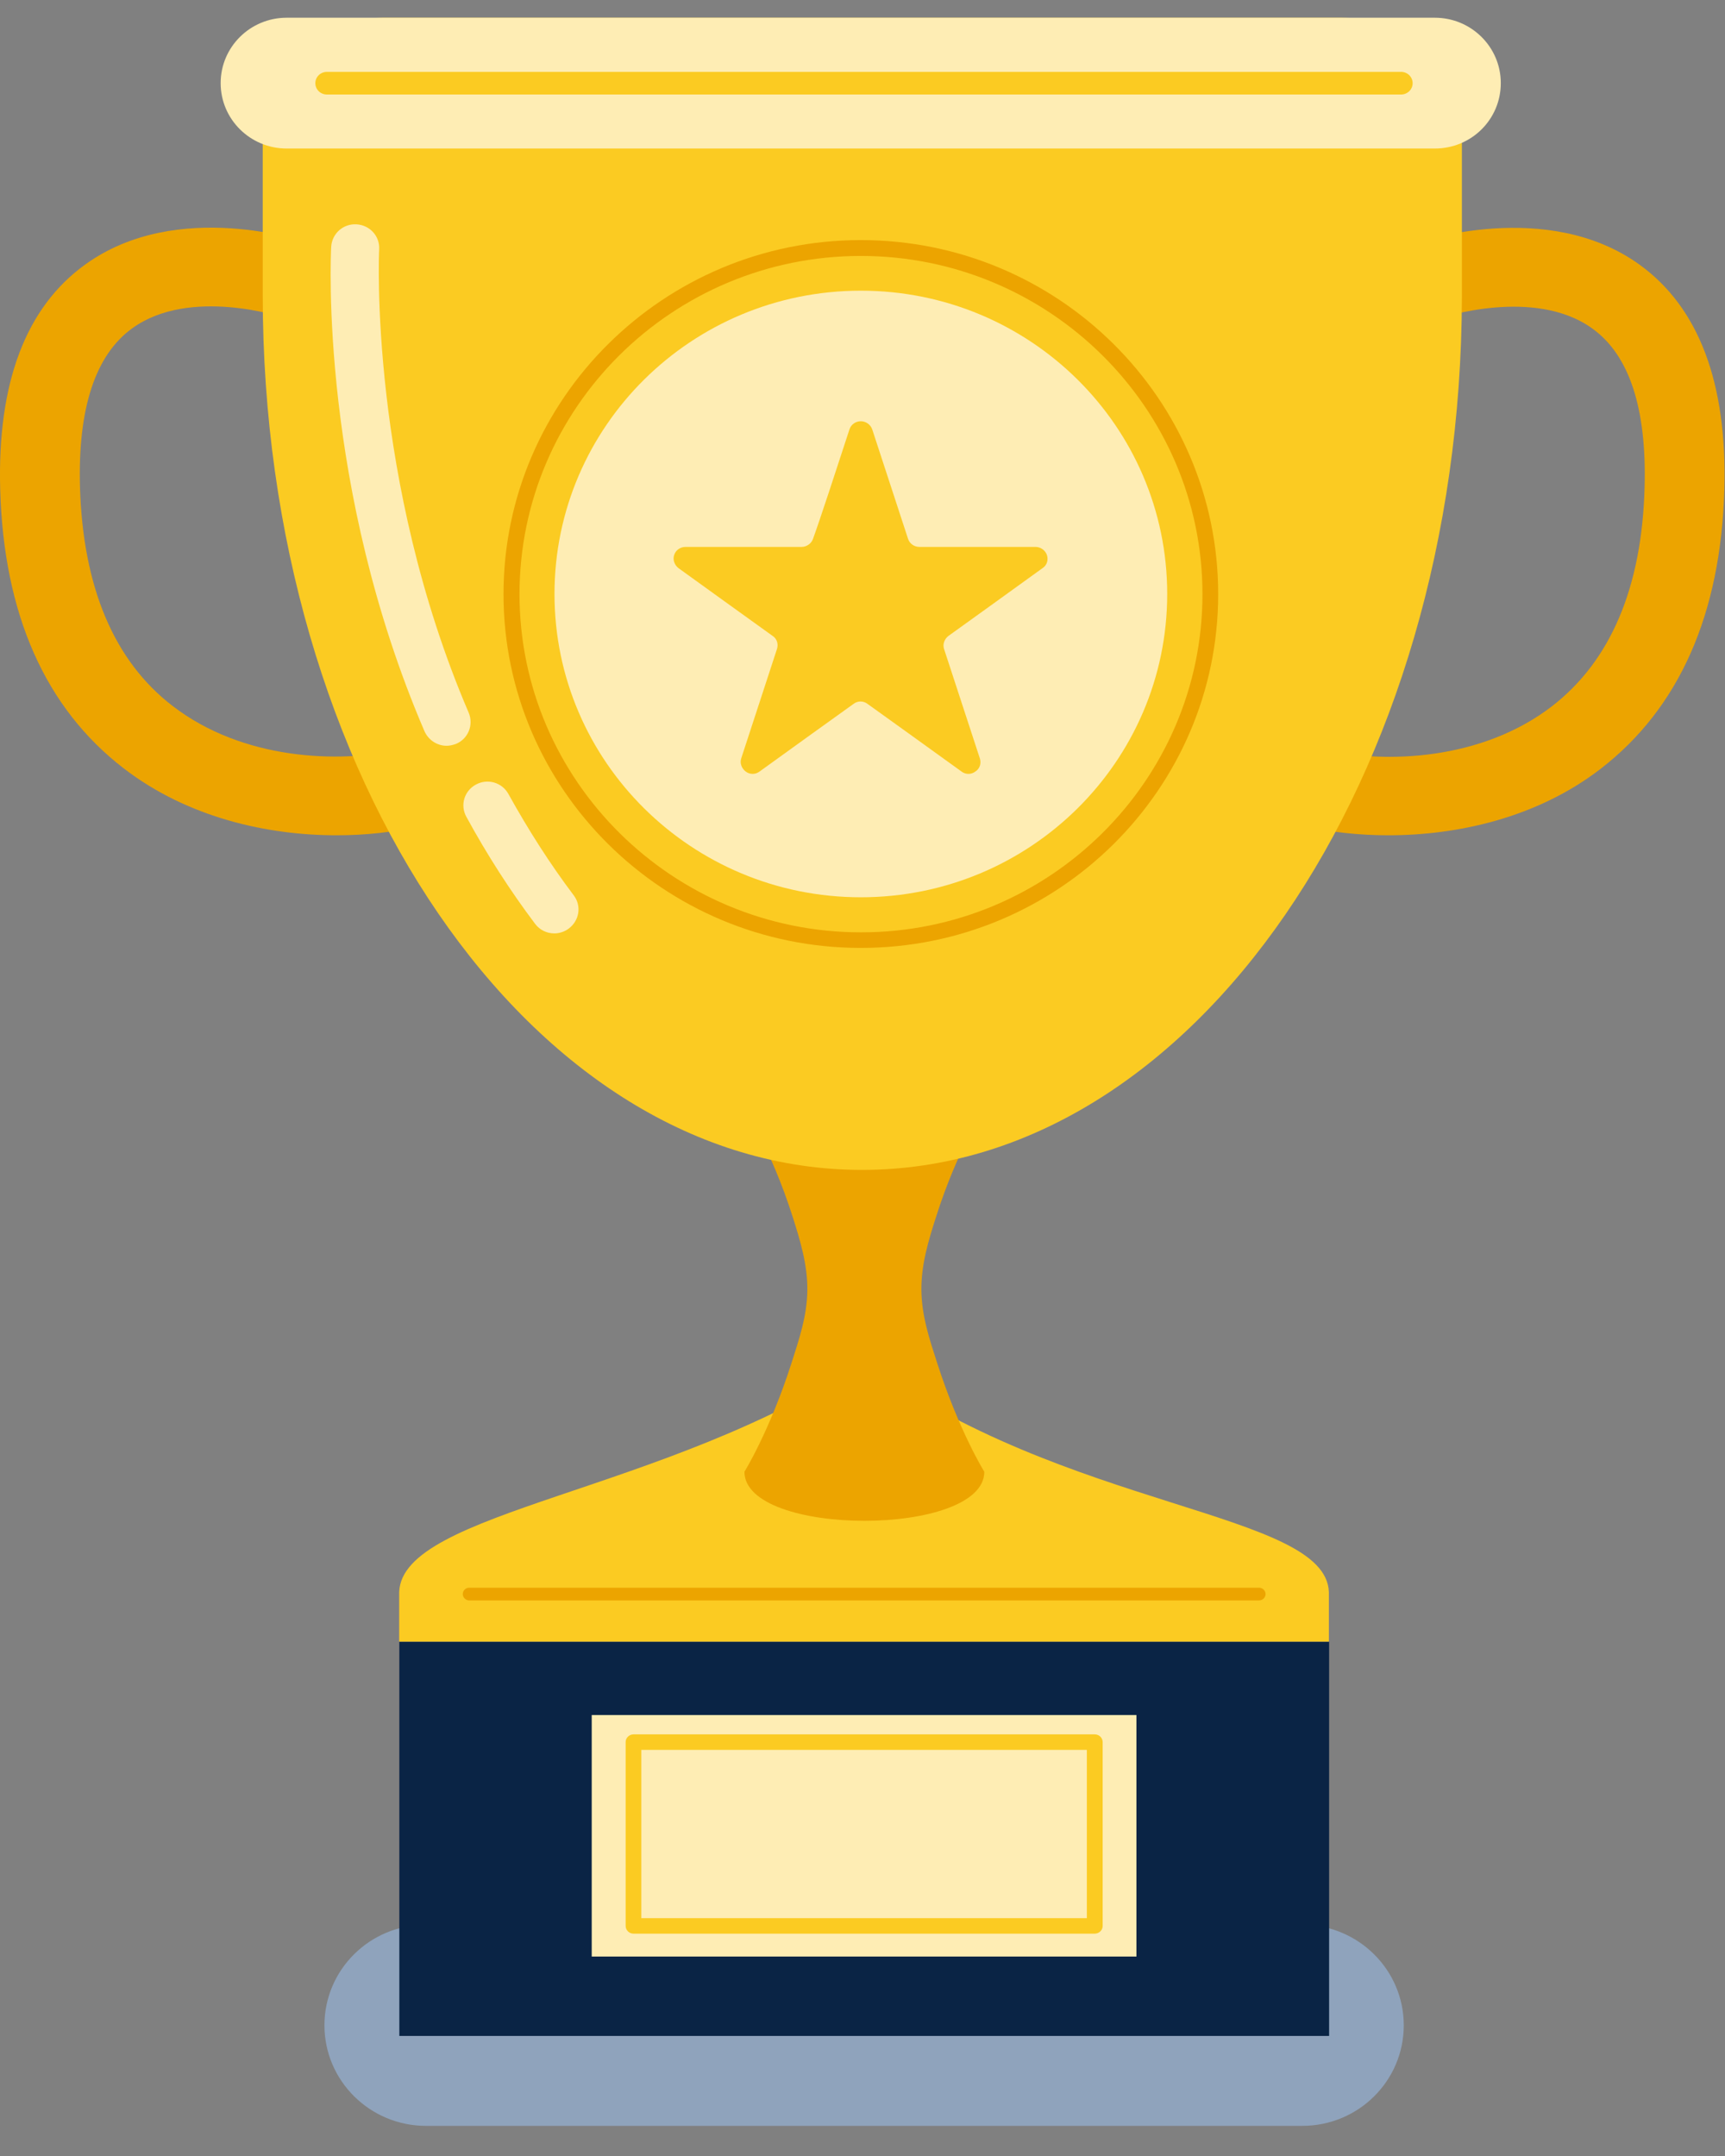 <svg width="36" height="45" viewBox="0 0 36 45" fill="none" xmlns="http://www.w3.org/2000/svg">
<rect x="0" y="0" width="36" height="45" fill="#808080" stroke="none"/>
<g clip-path="url(#clip0)">
<path fill-rule="evenodd" clip-rule="evenodd" d="M29.296 42.272C29.296 41.113 28.345 40.174 27.178 40.174H8.889C7.717 40.174 6.771 41.113 6.771 42.272C6.771 43.431 7.722 44.371 8.889 44.371H27.178C28.35 44.371 29.296 43.431 29.296 42.272Z" fill="#8FA3BC"/>
<path d="M27.738 34.265H8.334V42.494H27.738V34.265Z" fill="#0A2445"/>
<path d="M23.717 35.796H12.349V40.837H23.717V35.796Z" fill="#FEEDB4"/>
<path d="M22.845 40.359H13.221C13.13 40.359 13.057 40.287 13.057 40.197V36.361C13.057 36.272 13.13 36.2 13.221 36.2H22.848C22.938 36.2 23.012 36.272 23.012 36.361V40.2C23.012 40.287 22.938 40.359 22.845 40.359ZM13.384 40.036H22.682V36.523H13.384V40.036Z" fill="#FBCB22"/>
<path fill-rule="evenodd" clip-rule="evenodd" d="M8.331 33.229C8.392 31.527 13.893 31.169 18.032 28.426C22.192 31.521 27.672 31.532 27.733 33.229V34.264H8.331V33.229Z" fill="#FBCB22"/>
<path d="M26.274 33.404H9.791C9.72 33.404 9.658 33.343 9.658 33.272C9.658 33.2 9.716 33.139 9.791 33.139H26.279C26.35 33.139 26.412 33.2 26.412 33.272C26.412 33.343 26.35 33.404 26.274 33.404Z" fill="#ECA400"/>
<path fill-rule="evenodd" clip-rule="evenodd" d="M15.53 23.14C15.53 23.14 16.086 23.96 16.548 25.414C16.698 25.888 16.854 26.395 16.849 26.929C16.843 27.474 16.671 27.97 16.52 28.444C16.059 29.881 15.536 30.718 15.536 30.718C15.536 32.084 20.542 32.084 20.542 30.718C20.542 30.718 20.019 29.881 19.557 28.444C19.402 27.965 19.235 27.469 19.229 26.929C19.224 26.389 19.379 25.888 19.53 25.414C19.991 23.96 20.548 23.14 20.548 23.14C20.548 21.774 19.424 20.661 18.044 20.661C16.654 20.661 15.53 21.768 15.53 23.14Z" fill="#ECA400"/>
<path d="M7.022 17.434C5.591 17.434 3.927 17.072 2.584 16.039C0.947 14.781 0.076 12.82 0.004 10.211C-0.057 7.992 0.537 6.415 1.78 5.52C3.705 4.13 6.373 5.042 6.49 5.086C6.922 5.24 7.15 5.707 6.995 6.135C6.839 6.563 6.368 6.789 5.935 6.635C5.907 6.624 3.965 5.976 2.756 6.855C1.99 7.409 1.624 8.524 1.669 10.161C1.73 12.254 2.379 13.798 3.605 14.737C5.069 15.863 7.067 15.935 8.337 15.649C8.787 15.55 9.23 15.825 9.33 16.27C9.43 16.715 9.153 17.154 8.703 17.253C8.215 17.368 7.644 17.434 7.022 17.434Z" fill="#ECA400"/>
<path d="M28.974 17.434C28.358 17.434 27.781 17.368 27.293 17.259C26.844 17.16 26.561 16.715 26.666 16.275C26.766 15.83 27.215 15.556 27.659 15.655C28.924 15.94 30.921 15.869 32.386 14.743C33.612 13.798 34.267 12.26 34.322 10.167C34.367 8.53 34.006 7.415 33.235 6.86C32.025 5.981 30.072 6.635 30.056 6.64C29.623 6.789 29.146 6.563 28.996 6.135C28.846 5.707 29.068 5.24 29.501 5.086C29.612 5.047 32.286 4.136 34.211 5.52C35.454 6.415 36.047 7.992 35.986 10.211C35.914 12.82 35.043 14.781 33.407 16.045C32.07 17.077 30.405 17.434 28.974 17.434Z" fill="#ECA400"/>
<path fill-rule="evenodd" clip-rule="evenodd" d="M5.483 6.159V2.844C5.483 1.478 6.601 0.371 7.98 0.371H28.017C28.678 0.371 29.313 0.63 29.78 1.092C30.247 1.555 30.509 2.183 30.509 2.838C30.509 4.436 30.509 6.215 30.509 6.215C30.486 16.266 24.885 24.418 17.993 24.418C11.09 24.423 5.483 16.239 5.483 6.159Z" fill="#FBCB22"/>
<path d="M17.965 18.728C21.496 18.728 24.359 15.894 24.359 12.397C24.359 8.901 21.496 6.067 17.965 6.067C14.434 6.067 11.572 8.901 11.572 12.397C11.572 15.894 14.434 18.728 17.965 18.728Z" fill="#FEEDB4"/>
<path d="M17.965 19.785C13.85 19.785 10.508 16.47 10.508 12.401C10.508 8.332 13.85 5.011 17.965 5.011C22.08 5.011 25.423 8.326 25.423 12.401C25.423 16.475 22.08 19.785 17.965 19.785ZM17.965 5.342C14.035 5.342 10.842 8.509 10.842 12.401C10.842 16.293 14.041 19.46 17.971 19.46C21.902 19.46 25.095 16.287 25.095 12.401C25.095 8.515 21.896 5.342 17.965 5.342Z" fill="#ECA400"/>
<path fill-rule="evenodd" clip-rule="evenodd" d="M17.728 8.962C17.761 8.858 17.86 8.792 17.965 8.792C18.071 8.792 18.17 8.864 18.203 8.962C18.448 9.708 18.811 10.82 18.95 11.245C18.983 11.349 19.082 11.415 19.187 11.415C19.636 11.415 20.819 11.415 21.611 11.415C21.717 11.415 21.816 11.487 21.849 11.585C21.882 11.689 21.849 11.8 21.756 11.859C21.116 12.324 20.158 13.01 19.795 13.272C19.709 13.337 19.669 13.448 19.702 13.546C19.841 13.972 20.204 15.083 20.449 15.829C20.482 15.933 20.449 16.044 20.356 16.103C20.27 16.169 20.151 16.169 20.066 16.103C19.425 15.639 18.467 14.952 18.104 14.691C18.018 14.625 17.899 14.625 17.814 14.691C17.45 14.952 16.493 15.639 15.852 16.103C15.766 16.169 15.647 16.169 15.562 16.103C15.476 16.038 15.436 15.927 15.469 15.829C15.713 15.083 16.077 13.972 16.215 13.546C16.248 13.442 16.215 13.331 16.123 13.272C15.76 13.01 14.802 12.324 14.161 11.859C14.076 11.794 14.036 11.683 14.069 11.585C14.102 11.48 14.201 11.415 14.307 11.415C15.099 11.415 16.281 11.415 16.73 11.415C16.836 11.415 16.935 11.343 16.968 11.245C17.12 10.826 17.483 9.714 17.728 8.962Z" fill="#FBCB22"/>
<path d="M9.321 15.566C9.126 15.566 8.943 15.45 8.859 15.263C6.673 10.173 6.901 5.354 6.912 5.15C6.929 4.875 7.162 4.666 7.441 4.682C7.719 4.699 7.93 4.93 7.913 5.206C7.908 5.266 7.697 10.014 9.782 14.877C9.888 15.13 9.771 15.422 9.515 15.527C9.454 15.549 9.388 15.566 9.321 15.566Z" fill="#FEEDB4"/>
<path d="M11.568 19.482C11.412 19.482 11.262 19.41 11.168 19.283C10.645 18.589 10.161 17.835 9.732 17.047C9.599 16.805 9.688 16.507 9.933 16.375C10.177 16.243 10.478 16.331 10.611 16.573C11.023 17.317 11.479 18.033 11.974 18.688C12.141 18.909 12.091 19.217 11.868 19.382C11.779 19.448 11.674 19.482 11.568 19.482Z" fill="#FEEDB4"/>
<path fill-rule="evenodd" clip-rule="evenodd" d="M31.321 1.735C31.321 0.98 30.704 0.37 29.944 0.37C25.349 0.37 10.578 0.37 5.982 0.37C5.223 0.37 4.605 0.98 4.605 1.735C4.605 2.49 5.223 3.1 5.982 3.1C10.578 3.1 25.349 3.1 29.944 3.1C30.71 3.1 31.321 2.49 31.321 1.735Z" fill="#FEEDB4"/>
<path d="M29.239 1.973H6.823C6.69 1.973 6.581 1.869 6.581 1.737C6.581 1.604 6.69 1.5 6.823 1.5H29.239C29.372 1.5 29.481 1.604 29.481 1.737C29.481 1.869 29.372 1.973 29.239 1.973Z" fill="#FBCB22"/>
</g>
<defs>
<clipPath id="clip0">
<rect width="36" height="44" fill="white" transform="translate(0 0.373)"/>
</clipPath>
</defs>
</svg>
